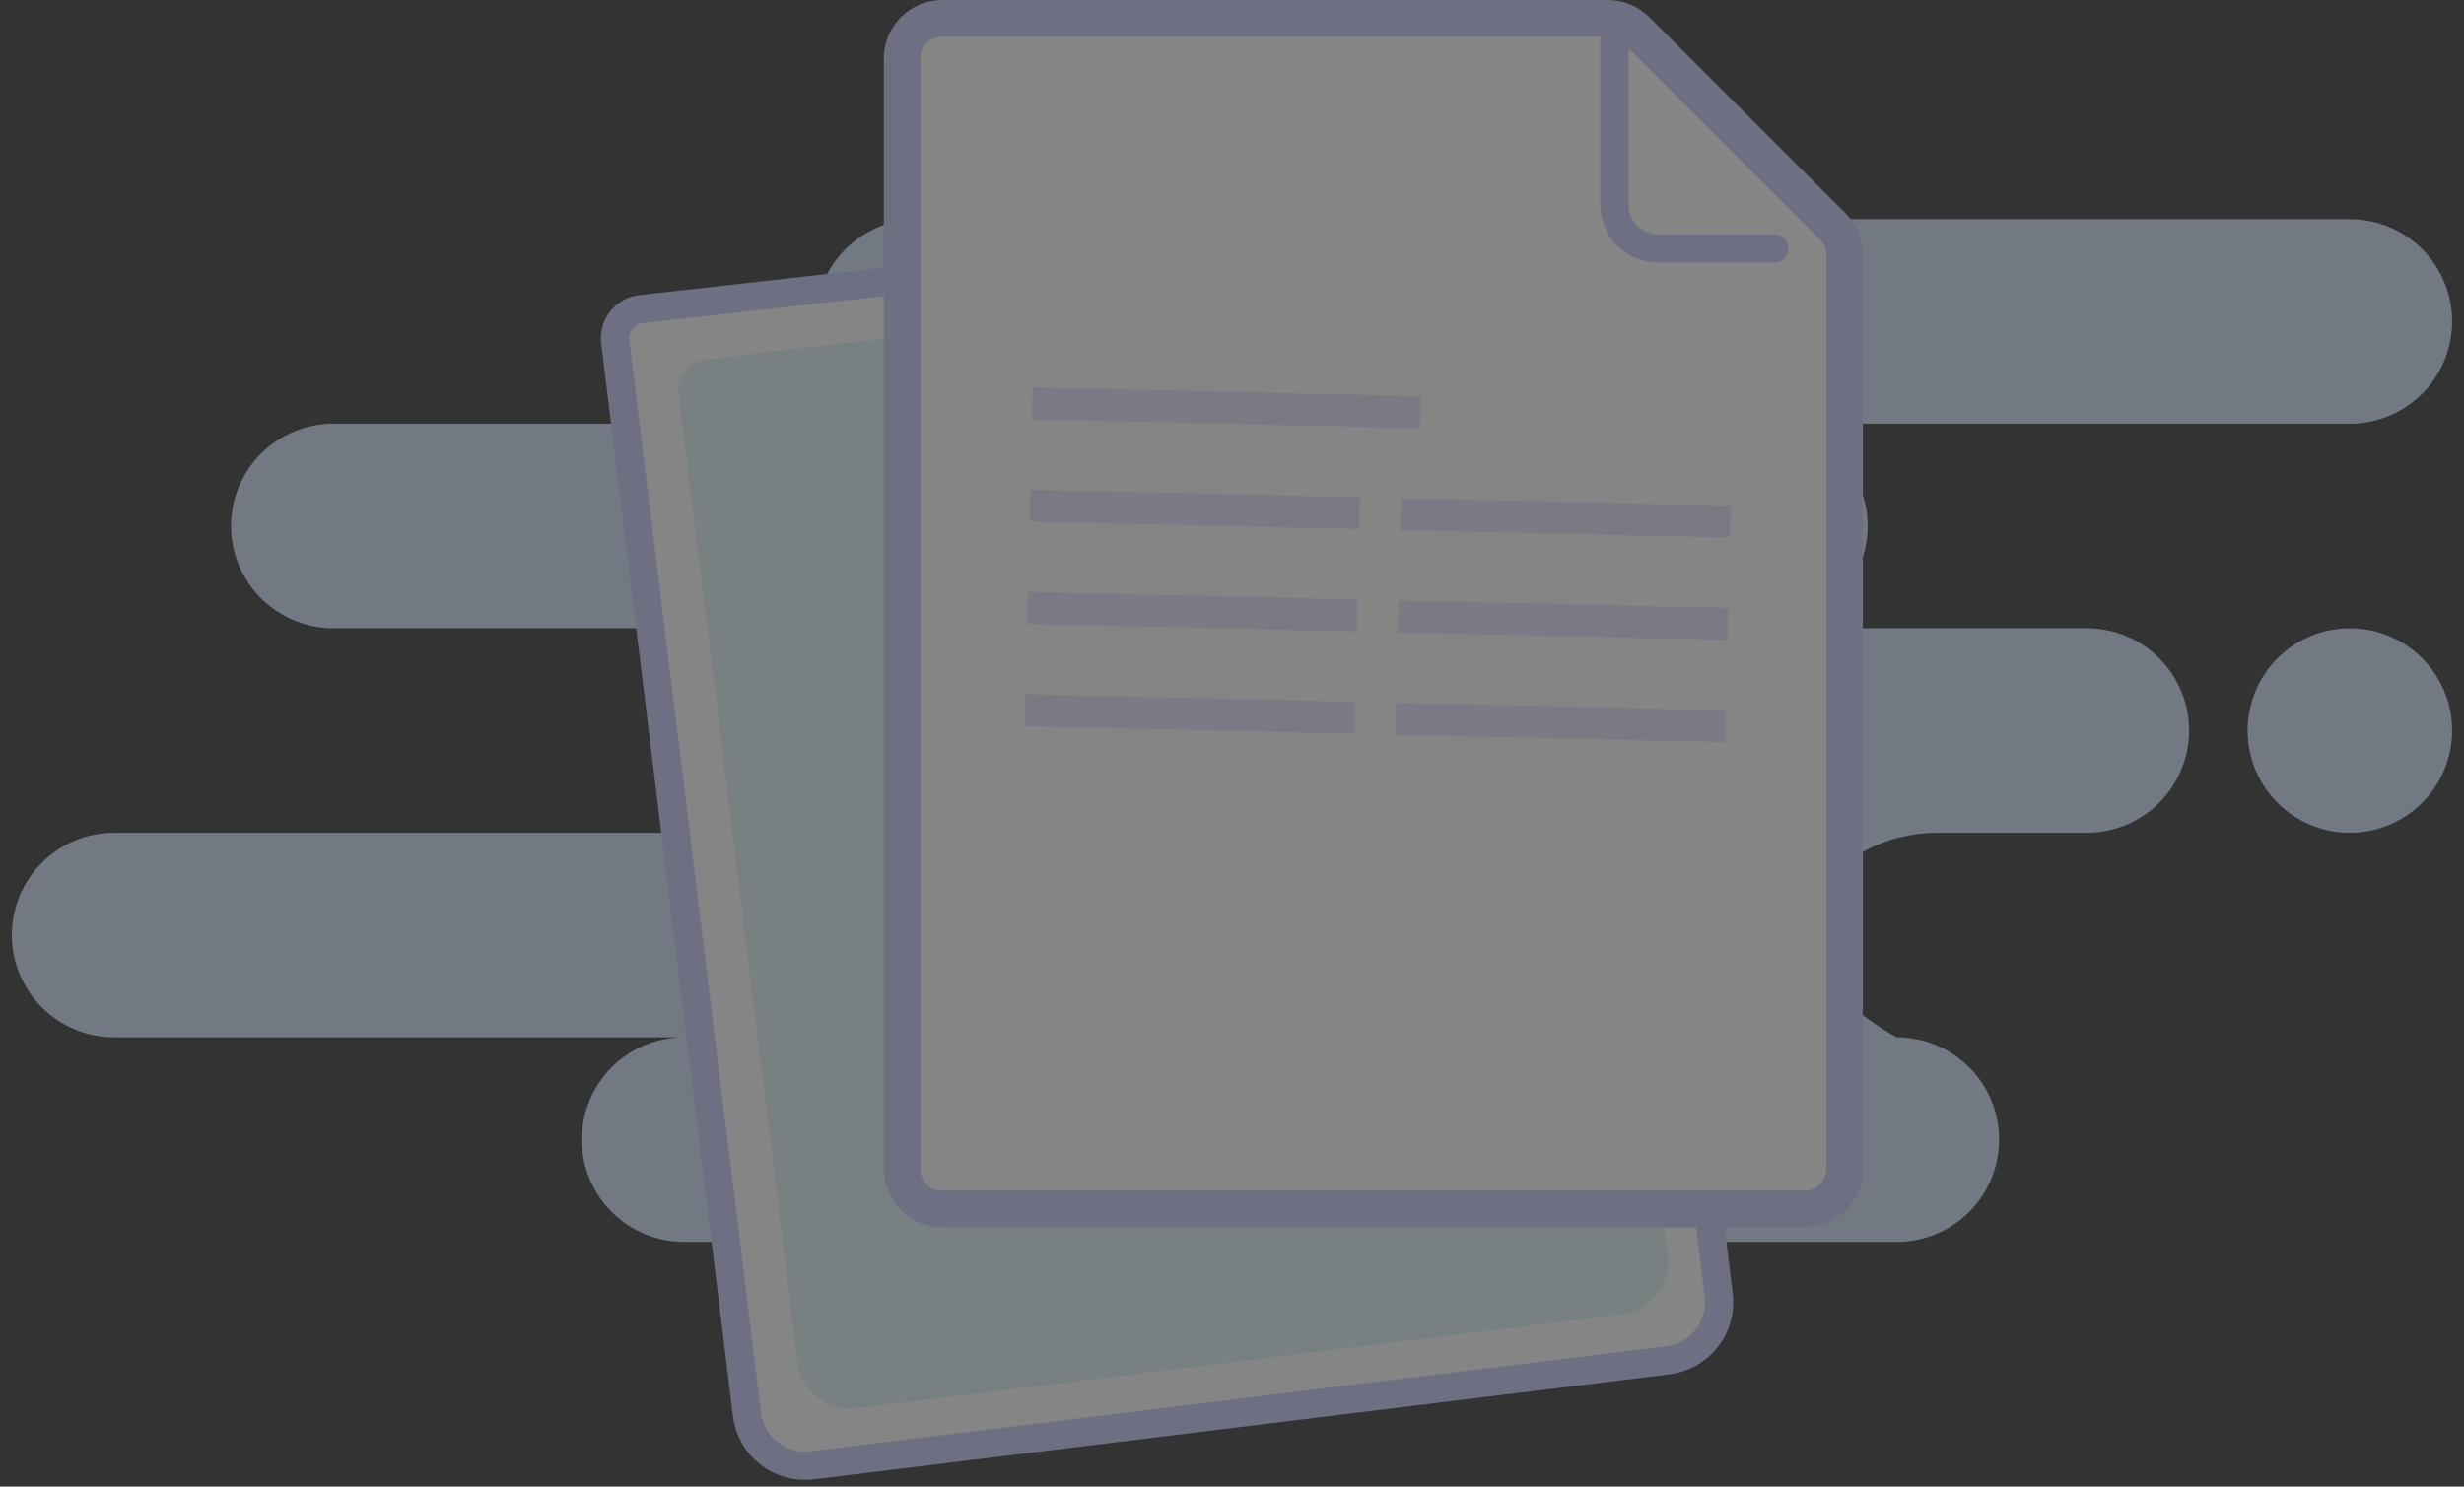 <svg width="174" height="105" viewBox="0 0 174 105" fill="none" xmlns="http://www.w3.org/2000/svg">
<rect x="0" y="0" width="174" height="105" fill="#333333" stroke="none"/>
<g opacity="0.4">
<path d="M48.303 87.712C46.388 87.712 44.55 86.951 43.196 85.596C41.841 84.241 41.08 82.404 41.08 80.488C41.08 78.573 41.841 76.735 43.196 75.381C44.55 74.026 46.388 73.265 48.303 73.265H8.059C6.144 73.265 4.306 72.504 2.952 71.149C1.597 69.795 0.836 67.957 0.836 66.042C0.836 64.126 1.597 62.289 2.952 60.934C4.306 59.579 6.144 58.818 8.059 58.818H49.335C51.251 58.818 53.088 58.057 54.443 56.703C55.797 55.348 56.559 53.511 56.559 51.595C56.559 49.679 55.797 47.842 54.443 46.487C53.088 45.133 51.251 44.372 49.335 44.372H23.538C21.622 44.372 19.785 43.611 18.43 42.256C17.076 40.901 16.314 39.064 16.314 37.148C16.314 35.233 17.076 33.395 18.43 32.041C19.785 30.686 21.622 29.925 23.538 29.925H64.814C62.898 29.925 61.061 29.164 59.706 27.809C58.352 26.455 57.59 24.618 57.59 22.702C57.59 20.786 58.352 18.949 59.706 17.594C61.061 16.239 62.898 15.479 64.814 15.479H165.94C167.856 15.479 169.693 16.239 171.048 17.594C172.402 18.949 173.163 20.786 173.163 22.702C173.163 24.618 172.402 26.455 171.048 27.809C169.693 29.164 167.856 29.925 165.94 29.925H124.664C126.58 29.925 128.417 30.686 129.772 32.041C131.126 33.395 131.887 35.233 131.887 37.148C131.887 39.064 131.126 40.901 129.772 42.256C128.417 43.611 126.58 44.372 124.664 44.372H147.366C149.281 44.372 151.119 45.133 152.473 46.487C153.828 47.842 154.589 49.679 154.589 51.595C154.589 53.511 153.828 55.348 152.473 56.703C151.119 58.057 149.281 58.818 147.366 58.818H136.867C131.837 58.818 127.76 62.052 127.76 66.042C127.76 70.031 133.951 73.265 133.951 73.265C135.867 73.265 137.704 74.026 139.059 75.381C140.413 76.735 141.174 78.573 141.174 80.488C141.174 82.404 140.413 84.241 139.059 85.596C137.704 86.951 135.867 87.712 133.951 87.712H48.303ZM158.717 51.595C158.717 50.166 159.14 48.77 159.934 47.582C160.728 46.394 161.856 45.468 163.176 44.922C164.496 44.375 165.948 44.232 167.349 44.511C168.75 44.789 170.037 45.477 171.048 46.487C172.058 47.498 172.746 48.785 173.024 50.186C173.303 51.587 173.16 53.039 172.613 54.359C172.067 55.679 171.141 56.807 169.953 57.601C168.765 58.395 167.369 58.818 165.94 58.818C164.024 58.818 162.187 58.057 160.832 56.703C159.478 55.348 158.717 53.511 158.717 51.595Z" fill="#D0E1FB"/>
<path d="M117.777 96.077L57.349 103.497C56.263 103.63 55.167 103.327 54.305 102.653C53.442 101.979 52.883 100.99 52.749 99.903L43.446 24.133C43.379 23.59 43.531 23.043 43.868 22.611C44.205 22.18 44.7 21.9 45.243 21.833L45.264 21.831L50.277 21.268L54.331 20.812L57.241 20.487L110.911 14.447L120.509 84.454L121.371 91.478C121.505 92.564 121.201 93.659 120.527 94.522C119.853 95.384 118.864 95.944 117.777 96.077Z" fill="white" stroke="#C6C7F8" stroke-width="1.995" stroke-miterlimit="10" stroke-linecap="round"/>
<path d="M108.297 18.852L116.985 82.297L117.766 88.662C117.829 89.147 117.796 89.639 117.669 90.11C117.541 90.582 117.322 91.024 117.023 91.41C116.725 91.797 116.353 92.121 115.929 92.364C115.506 92.607 115.038 92.764 114.554 92.826L60.438 99.47C59.953 99.527 59.462 99.488 58.992 99.355C58.522 99.222 58.083 98.998 57.7 98.695C57.316 98.391 56.997 98.016 56.759 97.589C56.521 97.162 56.37 96.693 56.314 96.208L47.904 27.714C47.837 27.171 47.989 26.623 48.326 26.192C48.663 25.761 49.158 25.481 49.701 25.414L56.395 24.592" fill="#DFF2F5"/>
<path d="M127.421 85.39H66.539C64.974 85.39 63.701 84.117 63.701 82.552V4.128C63.701 2.563 64.974 1.29 66.539 1.29H113.549C114.307 1.29 115.019 1.585 115.555 2.12L129.427 15.984C129.963 16.52 130.259 17.233 130.259 17.991V82.552C130.259 84.117 128.986 85.39 127.421 85.39Z" fill="white"/>
<path d="M66.539 2.58C65.685 2.58 64.991 3.274 64.991 4.128V82.552C64.991 83.406 65.685 84.1 66.539 84.1H127.421C128.274 84.1 128.969 83.406 128.969 82.552V17.991C128.969 17.578 128.808 17.189 128.515 16.896L114.643 3.033C114.351 2.741 113.962 2.58 113.549 2.58H66.539ZM66.539 0H113.549C114.643 0 115.693 0.435 116.467 1.208L130.339 15.072C131.113 15.846 131.548 16.896 131.548 17.991V82.552C131.548 84.832 129.7 86.68 127.421 86.68H66.539C64.259 86.68 62.411 84.832 62.411 82.552V4.128C62.411 1.848 64.259 0 66.539 0Z" fill="#C6C7F8"/>
<g opacity="0.5">
<rect x="72.92" y="27.358" width="27.434" height="2.258" transform="rotate(1.318 72.92 27.358)" fill="#C6C7F8"/>
<rect x="72.754" y="34.581" width="23.277" height="2.258" transform="rotate(1.318 72.754 34.581)" fill="#C6C7F8"/>
<rect x="98.934" y="35.184" width="23.277" height="2.258" transform="rotate(1.318 98.934 35.184)" fill="#C6C7F8"/>
<rect x="72.588" y="41.805" width="23.277" height="2.258" transform="rotate(1.318 72.588 41.805)" fill="#C6C7F8"/>
<rect x="72.422" y="49.029" width="23.277" height="2.258" transform="rotate(1.318 72.422 49.029)" fill="#C6C7F8"/>
<rect x="98.602" y="49.631" width="23.277" height="2.258" transform="rotate(1.318 98.602 49.631)" fill="#C6C7F8"/>
<rect x="98.768" y="42.407" width="23.277" height="2.258" transform="rotate(1.318 98.768 42.407)" fill="#C6C7F8"/>
</g>
<path d="M114.006 2.48V14.45C114.006 15.271 114.332 16.058 114.913 16.639C115.493 17.219 116.281 17.546 117.102 17.546H125.289" stroke="#C6C7F8" stroke-width="1.995" stroke-miterlimit="10" stroke-linecap="round" stroke-linejoin="round"/>
</g>
</svg>
